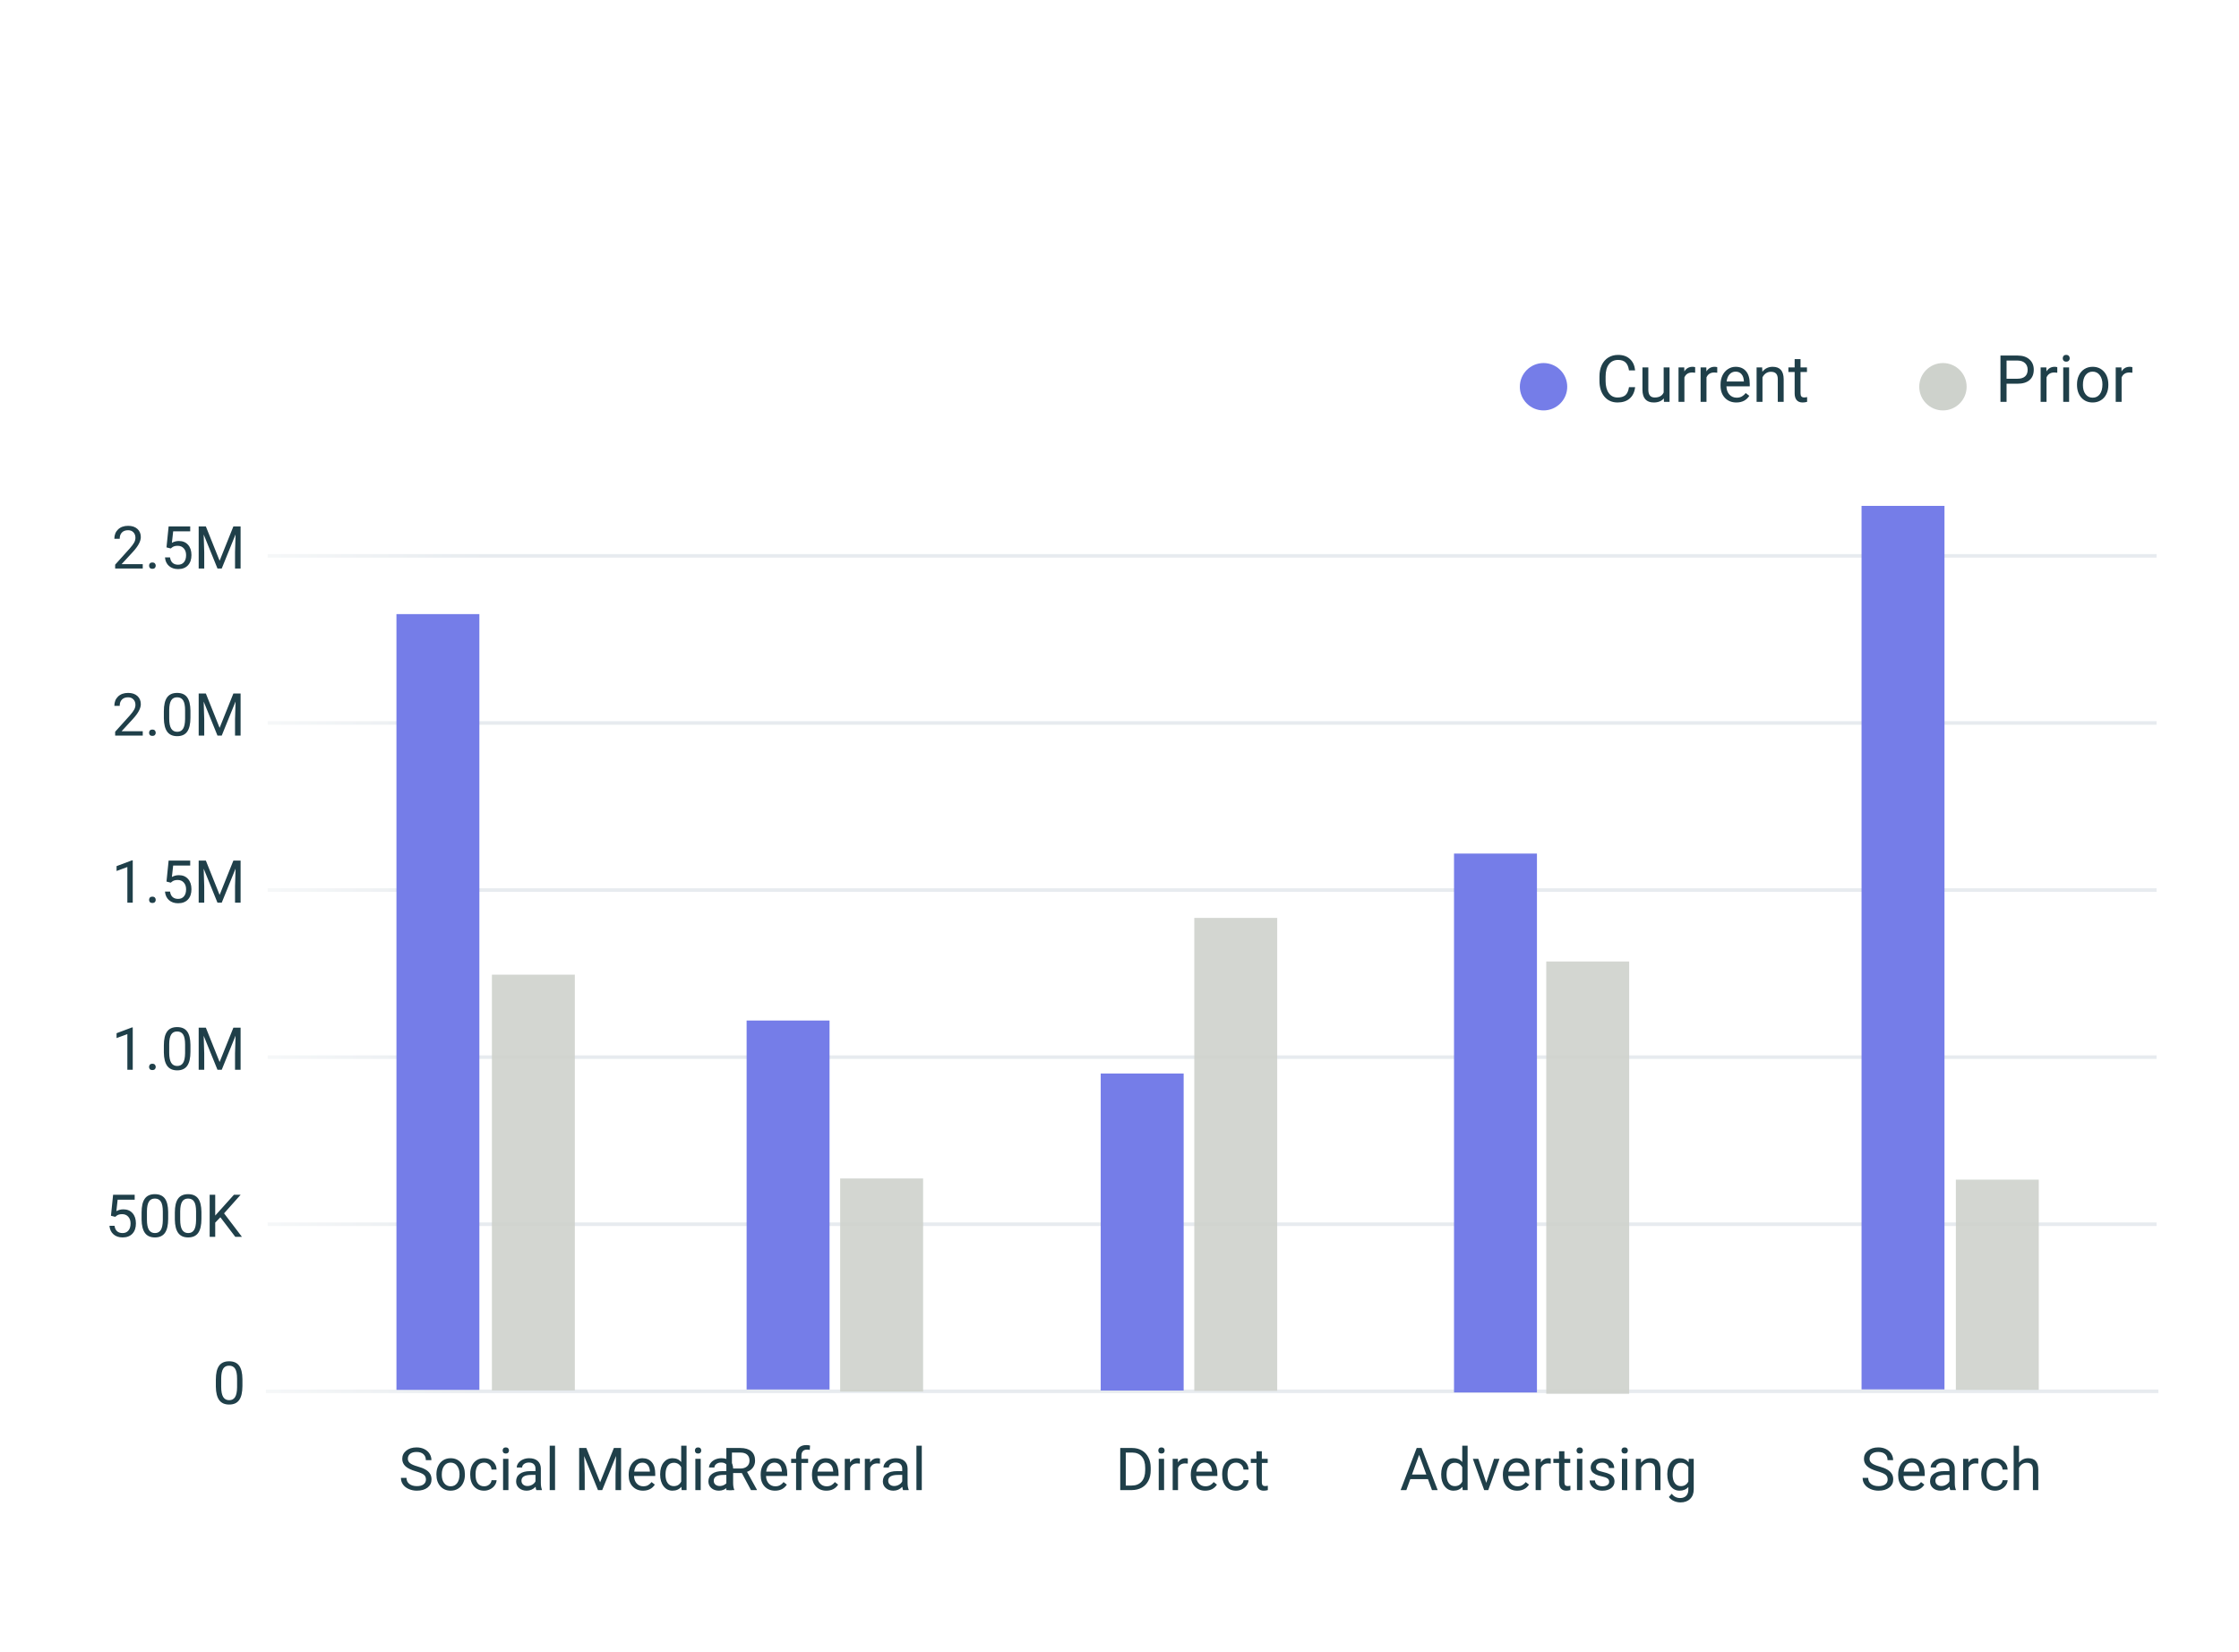 <svg width="378" height="279" viewBox="0 0 378 279" version="1.1" xmlns="http://www.w3.org/2000/svg" xmlns:xlink="http://www.w3.org/1999/xlink">
<g id="Canvas" fill="none">
<g id="Group 2">
<g id="Vector">
<path d="M 378 0L 0 0L 0 279L 378 279L 378 0Z" fill="white"/>
</g>
<g id="Group">
<mask id="mask0" mask-type="alpha" maskUnits="userSpaceOnUse" x="2" y="9" width="373" height="259">
<g id="dashboard formatted with a professional color combination 2 e">
<g id="Vector_2">
<path d="M 369 0L 4 0C 1.791 0 0 1.791 0 4L 0 255C 0 257.209 1.791 259 4 259L 369 259C 371.209 259 373 257.209 373 255L 373 4C 373 1.791 371.209 0 369 0Z" transform="translate(2 9)" fill="white"/>
</g>
</g>
</mask>
<g mask="url(#mask0)">
<g id="Vector_3">
<path d="M 369 0L 4 0C 1.791 0 0 1.791 0 4L 0 255C 0 257.209 1.791 259 4 259L 369 259C 371.209 259 373 257.209 373 255L 373 4C 373 1.791 371.209 0 369 0Z" transform="translate(2 9)" fill="white"/>
</g>
<g id="Group_2">
<g id="Group_3">
<g id="Group_4">
<g id="Vector_4">
<path d="M 8.65749e-10 141.075L 318.893 141.075M 8.65749e-10 5.56798e-09L 318.893 5.56798e-09L 8.65749e-10 5.56798e-09ZM 8.65749e-10 28.215L 318.893 28.215L 8.65749e-10 28.215ZM 8.65749e-10 56.43L 318.893 56.43L 8.65749e-10 56.43ZM 8.65749e-10 84.645L 318.893 84.645L 8.65749e-10 84.645ZM 8.65749e-10 112.86L 318.893 112.86L 8.65749e-10 112.86Z" stroke-width="0.6" stroke-linecap="square" transform="translate(45.191 93.867)" stroke="url(#paint0_radial)"/>
</g>
</g>
<g id="Group_5">
<g id="0">
<path d="M 5.049 5.968C 5.049 7.026 4.868 7.812 4.507 8.326C 4.146 8.84 3.581 9.098 2.812 9.098C 2.054 9.098 1.493 8.847 1.128 8.346C 0.763 7.841 0.575 7.089 0.562 6.09L 0.562 4.884C 0.562 3.839 0.742 3.062 1.104 2.555C 1.465 2.047 2.031 1.793 2.803 1.793C 3.568 1.793 4.131 2.039 4.492 2.53C 4.854 3.019 5.039 3.774 5.049 4.796L 5.049 5.968ZM 4.146 4.732C 4.146 3.967 4.038 3.411 3.823 3.062C 3.608 2.711 3.268 2.535 2.803 2.535C 2.34 2.535 2.004 2.709 1.792 3.058C 1.58 3.406 1.471 3.941 1.465 4.664L 1.465 6.109C 1.465 6.878 1.576 7.446 1.797 7.813C 2.021 8.178 2.36 8.36 2.812 8.36C 3.258 8.36 3.589 8.188 3.804 7.843C 4.022 7.498 4.136 6.954 4.146 6.212L 4.146 4.732Z" transform="translate(35.879 228.08)" fill="#1F3F49"/>
</g>
<g id="500K">
<path d="M 1.006 5.436L 1.367 1.891L 5.01 1.891L 5.01 2.726L 2.134 2.726L 1.919 4.664C 2.267 4.459 2.663 4.356 3.105 4.356C 3.753 4.356 4.268 4.571 4.648 5.001C 5.029 5.427 5.22 6.005 5.22 6.734C 5.22 7.467 5.021 8.045 4.624 8.468C 4.23 8.888 3.678 9.098 2.969 9.098C 2.34 9.098 1.828 8.924 1.431 8.575C 1.034 8.227 0.807 7.745 0.752 7.13L 1.606 7.13C 1.662 7.537 1.807 7.844 2.041 8.053C 2.275 8.258 2.585 8.36 2.969 8.36C 3.389 8.36 3.717 8.217 3.955 7.931C 4.196 7.644 4.316 7.249 4.316 6.744C 4.316 6.269 4.186 5.888 3.926 5.602C 3.669 5.312 3.325 5.167 2.896 5.167C 2.502 5.167 2.192 5.253 1.968 5.426L 1.729 5.621L 1.006 5.436ZM 10.664 5.968C 10.664 7.026 10.483 7.812 10.122 8.326C 9.761 8.84 9.196 9.098 8.428 9.098C 7.669 9.098 7.108 8.847 6.743 8.346C 6.379 7.841 6.19 7.089 6.177 6.09L 6.177 4.884C 6.177 3.839 6.357 3.062 6.719 2.555C 7.08 2.047 7.646 1.793 8.418 1.793C 9.183 1.793 9.746 2.039 10.107 2.53C 10.469 3.019 10.654 3.774 10.664 4.796L 10.664 5.968ZM 9.761 4.732C 9.761 3.967 9.653 3.411 9.438 3.062C 9.224 2.711 8.883 2.535 8.418 2.535C 7.956 2.535 7.619 2.709 7.407 3.058C 7.196 3.406 7.087 3.941 7.08 4.664L 7.08 6.109C 7.08 6.878 7.191 7.446 7.412 7.813C 7.637 8.178 7.975 8.36 8.428 8.36C 8.874 8.36 9.204 8.188 9.419 7.843C 9.637 7.498 9.751 6.954 9.761 6.212L 9.761 4.732ZM 16.279 5.968C 16.279 7.026 16.099 7.812 15.737 8.326C 15.376 8.84 14.811 9.098 14.043 9.098C 13.284 9.098 12.723 8.847 12.358 8.346C 11.994 7.841 11.805 7.089 11.792 6.09L 11.792 4.884C 11.792 3.839 11.973 3.062 12.334 2.555C 12.695 2.047 13.262 1.793 14.033 1.793C 14.798 1.793 15.361 2.039 15.723 2.53C 16.084 3.019 16.27 3.774 16.279 4.796L 16.279 5.968ZM 15.376 4.732C 15.376 3.967 15.269 3.411 15.054 3.062C 14.839 2.711 14.499 2.535 14.033 2.535C 13.571 2.535 13.234 2.709 13.023 3.058C 12.811 3.406 12.702 3.941 12.695 4.664L 12.695 6.109C 12.695 6.878 12.806 7.446 13.027 7.813C 13.252 8.178 13.591 8.36 14.043 8.36C 14.489 8.36 14.819 8.188 15.034 7.843C 15.252 7.498 15.366 6.954 15.376 6.212L 15.376 4.732ZM 19.477 5.694L 18.608 6.598L 18.608 9L 17.671 9L 17.671 1.891L 18.608 1.891L 18.608 5.406L 21.768 1.891L 22.9 1.891L 20.102 5.03L 23.12 9L 21.997 9L 19.477 5.694Z" transform="translate(17.727 199.86)" fill="#1F3F49"/>
</g>
<g id="1.0M">
<path d="M 3.56 9L 2.651 9L 2.651 2.979L 0.83 3.648L 0.83 2.828L 3.418 1.856L 3.56 1.856L 3.56 9ZM 6.318 8.526C 6.318 8.37 6.364 8.24 6.455 8.136C 6.549 8.032 6.689 7.979 6.875 7.979C 7.061 7.979 7.201 8.032 7.295 8.136C 7.393 8.24 7.441 8.37 7.441 8.526C 7.441 8.676 7.393 8.801 7.295 8.902C 7.201 9.003 7.061 9.054 6.875 9.054C 6.689 9.054 6.549 9.003 6.455 8.902C 6.364 8.801 6.318 8.676 6.318 8.526ZM 13.301 5.968C 13.301 7.026 13.12 7.812 12.759 8.326C 12.398 8.84 11.833 9.098 11.065 9.098C 10.306 9.098 9.744 8.847 9.38 8.346C 9.015 7.841 8.826 7.089 8.813 6.09L 8.813 4.884C 8.813 3.839 8.994 3.062 9.355 2.555C 9.717 2.047 10.283 1.793 11.055 1.793C 11.82 1.793 12.383 2.039 12.744 2.53C 13.105 3.019 13.291 3.774 13.301 4.796L 13.301 5.968ZM 12.398 4.732C 12.398 3.967 12.29 3.411 12.075 3.062C 11.86 2.711 11.52 2.535 11.055 2.535C 10.592 2.535 10.255 2.709 10.044 3.058C 9.832 3.406 9.723 3.941 9.717 4.664L 9.717 6.109C 9.717 6.878 9.827 7.446 10.049 7.813C 10.273 8.178 10.612 8.36 11.065 8.36C 11.51 8.36 11.841 8.188 12.056 7.843C 12.274 7.498 12.388 6.954 12.398 6.212L 12.398 4.732ZM 15.903 1.891L 18.227 7.691L 20.552 1.891L 21.768 1.891L 21.768 9L 20.83 9L 20.83 6.231L 20.918 3.243L 18.584 9L 17.866 9L 15.537 3.258L 15.63 6.231L 15.63 9L 14.692 9L 14.692 1.891L 15.903 1.891Z" transform="translate(18.85 171.645)" fill="#1F3F49"/>
</g>
<g id="1.5M">
<path d="M 3.56 9L 2.651 9L 2.651 2.979L 0.83 3.648L 0.83 2.828L 3.418 1.856L 3.56 1.856L 3.56 9ZM 6.318 8.526C 6.318 8.37 6.364 8.24 6.455 8.136C 6.549 8.032 6.689 7.979 6.875 7.979C 7.061 7.979 7.201 8.032 7.295 8.136C 7.393 8.24 7.441 8.37 7.441 8.526C 7.441 8.676 7.393 8.801 7.295 8.902C 7.201 9.003 7.061 9.054 6.875 9.054C 6.689 9.054 6.549 9.003 6.455 8.902C 6.364 8.801 6.318 8.676 6.318 8.526ZM 9.258 5.436L 9.619 1.891L 13.262 1.891L 13.262 2.726L 10.386 2.726L 10.171 4.664C 10.519 4.459 10.915 4.356 11.357 4.356C 12.005 4.356 12.52 4.571 12.9 5.001C 13.281 5.427 13.472 6.005 13.472 6.734C 13.472 7.467 13.273 8.045 12.876 8.468C 12.482 8.888 11.93 9.098 11.221 9.098C 10.592 9.098 10.08 8.924 9.683 8.575C 9.285 8.227 9.059 7.745 9.004 7.13L 9.858 7.13C 9.914 7.537 10.059 7.844 10.293 8.053C 10.527 8.258 10.837 8.36 11.221 8.36C 11.641 8.36 11.969 8.217 12.207 7.931C 12.448 7.644 12.568 7.249 12.568 6.744C 12.568 6.269 12.438 5.888 12.178 5.602C 11.921 5.312 11.577 5.167 11.148 5.167C 10.754 5.167 10.444 5.253 10.22 5.426L 9.98 5.621L 9.258 5.436ZM 15.903 1.891L 18.227 7.691L 20.552 1.891L 21.768 1.891L 21.768 9L 20.83 9L 20.83 6.231L 20.918 3.243L 18.584 9L 17.866 9L 15.537 3.258L 15.63 6.231L 15.63 9L 14.692 9L 14.692 1.891L 15.903 1.891Z" transform="translate(18.85 143.43)" fill="#1F3F49"/>
</g>
<g id="2.0M">
<path d="M 5.249 9L 0.591 9L 0.591 8.351L 3.052 5.616C 3.416 5.203 3.667 4.868 3.804 4.61C 3.944 4.35 4.014 4.081 4.014 3.805C 4.014 3.434 3.901 3.129 3.677 2.892C 3.452 2.654 3.153 2.535 2.778 2.535C 2.329 2.535 1.979 2.664 1.729 2.921C 1.481 3.175 1.357 3.53 1.357 3.985L 0.454 3.985C 0.454 3.331 0.664 2.802 1.084 2.398C 1.507 1.995 2.072 1.793 2.778 1.793C 3.439 1.793 3.962 1.967 4.346 2.315C 4.73 2.66 4.922 3.121 4.922 3.697C 4.922 4.397 4.476 5.23 3.584 6.197L 1.68 8.263L 5.249 8.263L 5.249 9ZM 6.318 8.526C 6.318 8.37 6.364 8.24 6.455 8.136C 6.549 8.032 6.689 7.979 6.875 7.979C 7.061 7.979 7.201 8.032 7.295 8.136C 7.393 8.24 7.441 8.37 7.441 8.526C 7.441 8.676 7.393 8.801 7.295 8.902C 7.201 9.003 7.061 9.054 6.875 9.054C 6.689 9.054 6.549 9.003 6.455 8.902C 6.364 8.801 6.318 8.676 6.318 8.526ZM 13.301 5.968C 13.301 7.026 13.12 7.812 12.759 8.326C 12.398 8.84 11.833 9.098 11.065 9.098C 10.306 9.098 9.744 8.847 9.38 8.346C 9.015 7.841 8.826 7.089 8.813 6.09L 8.813 4.884C 8.813 3.839 8.994 3.062 9.355 2.555C 9.717 2.047 10.283 1.793 11.055 1.793C 11.82 1.793 12.383 2.039 12.744 2.53C 13.105 3.019 13.291 3.774 13.301 4.796L 13.301 5.968ZM 12.398 4.732C 12.398 3.967 12.29 3.411 12.075 3.062C 11.86 2.711 11.52 2.535 11.055 2.535C 10.592 2.535 10.255 2.709 10.044 3.058C 9.832 3.406 9.723 3.941 9.717 4.664L 9.717 6.109C 9.717 6.878 9.827 7.446 10.049 7.813C 10.273 8.178 10.612 8.36 11.065 8.36C 11.51 8.36 11.841 8.188 12.056 7.843C 12.274 7.498 12.388 6.954 12.398 6.212L 12.398 4.732ZM 15.903 1.891L 18.227 7.691L 20.552 1.891L 21.768 1.891L 21.768 9L 20.83 9L 20.83 6.231L 20.918 3.243L 18.584 9L 17.866 9L 15.537 3.258L 15.63 6.231L 15.63 9L 14.692 9L 14.692 1.891L 15.903 1.891Z" transform="translate(18.85 115.215)" fill="#1F3F49"/>
</g>
<g id="2.5M">
<path d="M 5.249 9L 0.591 9L 0.591 8.351L 3.052 5.616C 3.416 5.203 3.667 4.868 3.804 4.61C 3.944 4.35 4.014 4.081 4.014 3.805C 4.014 3.434 3.901 3.129 3.677 2.892C 3.452 2.654 3.153 2.535 2.778 2.535C 2.329 2.535 1.979 2.664 1.729 2.921C 1.481 3.175 1.357 3.53 1.357 3.985L 0.454 3.985C 0.454 3.331 0.664 2.802 1.084 2.398C 1.507 1.995 2.072 1.793 2.778 1.793C 3.439 1.793 3.962 1.967 4.346 2.315C 4.73 2.66 4.922 3.121 4.922 3.697C 4.922 4.397 4.476 5.23 3.584 6.197L 1.68 8.263L 5.249 8.263L 5.249 9ZM 6.318 8.526C 6.318 8.37 6.364 8.24 6.455 8.136C 6.549 8.032 6.689 7.979 6.875 7.979C 7.061 7.979 7.201 8.032 7.295 8.136C 7.393 8.24 7.441 8.37 7.441 8.526C 7.441 8.676 7.393 8.801 7.295 8.902C 7.201 9.003 7.061 9.054 6.875 9.054C 6.689 9.054 6.549 9.003 6.455 8.902C 6.364 8.801 6.318 8.676 6.318 8.526ZM 9.258 5.436L 9.619 1.891L 13.262 1.891L 13.262 2.726L 10.386 2.726L 10.171 4.664C 10.519 4.459 10.915 4.356 11.357 4.356C 12.005 4.356 12.52 4.571 12.9 5.001C 13.281 5.427 13.472 6.005 13.472 6.734C 13.472 7.467 13.273 8.045 12.876 8.468C 12.482 8.888 11.93 9.098 11.221 9.098C 10.592 9.098 10.08 8.924 9.683 8.575C 9.285 8.227 9.059 7.745 9.004 7.13L 9.858 7.13C 9.914 7.537 10.059 7.844 10.293 8.053C 10.527 8.258 10.837 8.36 11.221 8.36C 11.641 8.36 11.969 8.217 12.207 7.931C 12.448 7.644 12.568 7.249 12.568 6.744C 12.568 6.269 12.438 5.888 12.178 5.602C 11.921 5.312 11.577 5.167 11.148 5.167C 10.754 5.167 10.444 5.253 10.22 5.426L 9.98 5.621L 9.258 5.436ZM 15.903 1.891L 18.227 7.691L 20.552 1.891L 21.768 1.891L 21.768 9L 20.83 9L 20.83 6.231L 20.918 3.243L 18.584 9L 17.866 9L 15.537 3.258L 15.63 6.231L 15.63 9L 14.692 9L 14.692 1.891L 15.903 1.891Z" transform="translate(18.85 87)" fill="#1F3F49"/>
</g>
</g>
<g id="Group_6">
<g id="Group_7">
<g id="Social Media">
<path d="M 2.92 5.831C 2.116 5.6 1.53 5.317 1.162 4.981C 0.798 4.643 0.615 4.226 0.615 3.731C 0.615 3.172 0.838 2.709 1.284 2.345C 1.733 1.977 2.316 1.793 3.032 1.793C 3.521 1.793 3.955 1.887 4.336 2.076C 4.72 2.265 5.016 2.525 5.225 2.857C 5.436 3.189 5.542 3.552 5.542 3.946L 4.6 3.946C 4.6 3.517 4.463 3.18 4.189 2.936C 3.916 2.688 3.53 2.564 3.032 2.564C 2.57 2.564 2.209 2.667 1.948 2.872C 1.691 3.074 1.562 3.355 1.562 3.717C 1.562 4.007 1.685 4.252 1.929 4.454C 2.176 4.653 2.594 4.835 3.184 5.001C 3.776 5.167 4.238 5.351 4.57 5.553C 4.906 5.751 5.153 5.984 5.312 6.251C 5.475 6.518 5.557 6.832 5.557 7.193C 5.557 7.77 5.332 8.232 4.883 8.58C 4.434 8.925 3.833 9.098 3.081 9.098C 2.593 9.098 2.137 9.005 1.714 8.819C 1.291 8.631 0.964 8.373 0.732 8.048C 0.505 7.722 0.391 7.353 0.391 6.939L 1.333 6.939C 1.333 7.369 1.491 7.709 1.807 7.96C 2.126 8.207 2.55 8.331 3.081 8.331C 3.576 8.331 3.955 8.23 4.219 8.028C 4.482 7.827 4.614 7.551 4.614 7.203C 4.614 6.855 4.492 6.586 4.248 6.397C 4.004 6.205 3.561 6.017 2.92 5.831ZM 6.382 6.31C 6.382 5.792 6.483 5.327 6.685 4.913C 6.89 4.5 7.173 4.181 7.534 3.956C 7.899 3.731 8.314 3.619 8.779 3.619C 9.499 3.619 10.08 3.868 10.523 4.366C 10.968 4.864 11.191 5.527 11.191 6.354L 11.191 6.417C 11.191 6.931 11.092 7.394 10.894 7.804C 10.698 8.211 10.417 8.528 10.049 8.756C 9.684 8.984 9.264 9.098 8.789 9.098C 8.073 9.098 7.492 8.849 7.046 8.351C 6.603 7.853 6.382 7.193 6.382 6.373L 6.382 6.31ZM 7.29 6.417C 7.29 7.003 7.425 7.473 7.695 7.828C 7.969 8.183 8.333 8.36 8.789 8.36C 9.248 8.36 9.613 8.181 9.883 7.823C 10.153 7.462 10.288 6.957 10.288 6.31C 10.288 5.73 10.15 5.261 9.873 4.903C 9.6 4.542 9.235 4.361 8.779 4.361C 8.333 4.361 7.974 4.539 7.7 4.894C 7.427 5.248 7.29 5.756 7.29 6.417ZM 14.443 8.36C 14.766 8.36 15.047 8.263 15.288 8.067C 15.529 7.872 15.662 7.628 15.688 7.335L 16.543 7.335C 16.527 7.638 16.422 7.926 16.23 8.199C 16.038 8.473 15.781 8.691 15.459 8.854C 15.14 9.016 14.801 9.098 14.443 9.098C 13.724 9.098 13.151 8.858 12.725 8.38C 12.301 7.898 12.09 7.241 12.09 6.407L 12.09 6.256C 12.09 5.742 12.184 5.284 12.373 4.884C 12.562 4.483 12.832 4.173 13.184 3.951C 13.538 3.73 13.957 3.619 14.438 3.619C 15.031 3.619 15.523 3.797 15.913 4.151C 16.307 4.506 16.517 4.967 16.543 5.533L 15.688 5.533C 15.662 5.191 15.532 4.911 15.298 4.693C 15.067 4.472 14.78 4.361 14.438 4.361C 13.979 4.361 13.623 4.527 13.369 4.859C 13.118 5.188 12.993 5.665 12.993 6.29L 12.993 6.461C 12.993 7.07 13.118 7.538 13.369 7.867C 13.62 8.196 13.978 8.36 14.443 8.36ZM 18.54 9L 17.637 9L 17.637 3.717L 18.54 3.717L 18.54 9ZM 17.564 2.315C 17.564 2.169 17.607 2.045 17.695 1.944C 17.787 1.843 17.92 1.793 18.096 1.793C 18.271 1.793 18.405 1.843 18.496 1.944C 18.587 2.045 18.633 2.169 18.633 2.315C 18.633 2.462 18.587 2.584 18.496 2.682C 18.405 2.779 18.271 2.828 18.096 2.828C 17.92 2.828 17.787 2.779 17.695 2.682C 17.607 2.584 17.564 2.462 17.564 2.315ZM 23.252 9C 23.2 8.896 23.158 8.71 23.125 8.443C 22.705 8.88 22.204 9.098 21.621 9.098C 21.1 9.098 20.672 8.951 20.337 8.658C 20.005 8.362 19.839 7.988 19.839 7.535C 19.839 6.985 20.047 6.559 20.464 6.256C 20.884 5.95 21.473 5.797 22.231 5.797L 23.11 5.797L 23.11 5.382C 23.11 5.066 23.016 4.815 22.827 4.63C 22.638 4.441 22.36 4.347 21.992 4.347C 21.67 4.347 21.4 4.428 21.182 4.591C 20.963 4.754 20.855 4.951 20.855 5.182L 19.946 5.182C 19.946 4.918 20.039 4.664 20.225 4.42C 20.413 4.173 20.667 3.977 20.986 3.834C 21.309 3.691 21.662 3.619 22.046 3.619C 22.655 3.619 23.131 3.772 23.477 4.078C 23.822 4.381 24.001 4.799 24.014 5.333L 24.014 7.765C 24.014 8.25 24.076 8.635 24.199 8.922L 24.199 9L 23.252 9ZM 21.753 8.312C 22.036 8.312 22.305 8.238 22.559 8.092C 22.812 7.945 22.996 7.755 23.11 7.521L 23.11 6.437L 22.402 6.437C 21.296 6.437 20.742 6.76 20.742 7.408C 20.742 7.691 20.837 7.913 21.025 8.072C 21.214 8.232 21.457 8.312 21.753 8.312ZM 26.411 9L 25.508 9L 25.508 1.5L 26.411 1.5L 26.411 9ZM 31.694 1.891L 34.019 7.691L 36.343 1.891L 37.559 1.891L 37.559 9L 36.621 9L 36.621 6.231L 36.709 3.243L 34.375 9L 33.657 9L 31.328 3.258L 31.421 6.231L 31.421 9L 30.483 9L 30.483 1.891L 31.694 1.891ZM 41.265 9.098C 40.548 9.098 39.966 8.863 39.517 8.395C 39.067 7.923 38.843 7.293 38.843 6.505L 38.843 6.339C 38.843 5.815 38.942 5.348 39.141 4.938C 39.342 4.524 39.622 4.202 39.98 3.971C 40.342 3.736 40.732 3.619 41.152 3.619C 41.839 3.619 42.373 3.845 42.754 4.298C 43.135 4.75 43.325 5.398 43.325 6.241L 43.325 6.617L 39.746 6.617C 39.759 7.138 39.91 7.56 40.2 7.882C 40.493 8.201 40.864 8.36 41.313 8.36C 41.633 8.36 41.903 8.295 42.124 8.165C 42.345 8.035 42.539 7.862 42.705 7.647L 43.257 8.077C 42.814 8.757 42.15 9.098 41.265 9.098ZM 41.152 4.361C 40.788 4.361 40.482 4.495 40.234 4.762C 39.987 5.025 39.834 5.396 39.775 5.875L 42.422 5.875L 42.422 5.807C 42.396 5.348 42.272 4.993 42.051 4.742C 41.829 4.488 41.53 4.361 41.152 4.361ZM 44.155 6.314C 44.155 5.504 44.347 4.853 44.731 4.361C 45.116 3.867 45.618 3.619 46.24 3.619C 46.859 3.619 47.349 3.831 47.71 4.254L 47.71 1.5L 48.613 1.5L 48.613 9L 47.783 9L 47.739 8.434C 47.378 8.876 46.875 9.098 46.23 9.098C 45.618 9.098 45.119 8.847 44.731 8.346C 44.347 7.844 44.155 7.19 44.155 6.383L 44.155 6.314ZM 45.059 6.417C 45.059 7.016 45.182 7.485 45.43 7.823C 45.677 8.162 46.019 8.331 46.455 8.331C 47.028 8.331 47.446 8.074 47.71 7.56L 47.71 5.133C 47.44 4.635 47.025 4.386 46.465 4.386C 46.022 4.386 45.677 4.557 45.43 4.898C 45.182 5.24 45.059 5.746 45.059 6.417ZM 51.001 9L 50.098 9L 50.098 3.717L 51.001 3.717L 51.001 9ZM 50.024 2.315C 50.024 2.169 50.068 2.045 50.156 1.944C 50.247 1.843 50.381 1.793 50.557 1.793C 50.732 1.793 50.866 1.843 50.957 1.944C 51.048 2.045 51.094 2.169 51.094 2.315C 51.094 2.462 51.048 2.584 50.957 2.682C 50.866 2.779 50.732 2.828 50.557 2.828C 50.381 2.828 50.247 2.779 50.156 2.682C 50.068 2.584 50.024 2.462 50.024 2.315ZM 55.713 9C 55.661 8.896 55.618 8.71 55.586 8.443C 55.166 8.88 54.665 9.098 54.082 9.098C 53.561 9.098 53.133 8.951 52.798 8.658C 52.466 8.362 52.3 7.988 52.3 7.535C 52.3 6.985 52.508 6.559 52.925 6.256C 53.345 5.95 53.934 5.797 54.692 5.797L 55.571 5.797L 55.571 5.382C 55.571 5.066 55.477 4.815 55.288 4.63C 55.099 4.441 54.821 4.347 54.453 4.347C 54.131 4.347 53.861 4.428 53.643 4.591C 53.425 4.754 53.315 4.951 53.315 5.182L 52.407 5.182C 52.407 4.918 52.5 4.664 52.685 4.42C 52.874 4.173 53.128 3.977 53.447 3.834C 53.77 3.691 54.123 3.619 54.507 3.619C 55.116 3.619 55.592 3.772 55.938 4.078C 56.283 4.381 56.462 4.799 56.475 5.333L 56.475 7.765C 56.475 8.25 56.536 8.635 56.66 8.922L 56.66 9L 55.713 9ZM 54.214 8.312C 54.497 8.312 54.766 8.238 55.02 8.092C 55.273 7.945 55.457 7.755 55.571 7.521L 55.571 6.437L 54.863 6.437C 53.757 6.437 53.203 6.76 53.203 7.408C 53.203 7.691 53.297 7.913 53.486 8.072C 53.675 8.232 53.918 8.312 54.214 8.312Z" transform="translate(67.295 242.623)" fill="#1F3F49"/>
</g>
<g id="Referral">
<path d="M 3.433 6.124L 1.763 6.124L 1.763 9L 0.82 9L 0.82 1.891L 3.174 1.891C 3.975 1.891 4.59 2.073 5.02 2.438C 5.452 2.802 5.669 3.333 5.669 4.029C 5.669 4.472 5.548 4.858 5.308 5.187C 5.07 5.515 4.738 5.761 4.312 5.924L 5.981 8.941L 5.981 9L 4.976 9L 3.433 6.124ZM 1.763 5.357L 3.203 5.357C 3.669 5.357 4.038 5.237 4.312 4.996C 4.588 4.755 4.727 4.433 4.727 4.029C 4.727 3.59 4.595 3.253 4.331 3.019C 4.071 2.784 3.693 2.665 3.198 2.662L 1.763 2.662L 1.763 5.357ZM 9.038 9.098C 8.322 9.098 7.739 8.863 7.29 8.395C 6.841 7.923 6.616 7.293 6.616 6.505L 6.616 6.339C 6.616 5.815 6.715 5.348 6.914 4.938C 7.116 4.524 7.396 4.202 7.754 3.971C 8.115 3.736 8.506 3.619 8.926 3.619C 9.613 3.619 10.146 3.845 10.527 4.298C 10.908 4.75 11.099 5.398 11.099 6.241L 11.099 6.617L 7.52 6.617C 7.533 7.138 7.684 7.56 7.974 7.882C 8.267 8.201 8.638 8.36 9.087 8.36C 9.406 8.36 9.676 8.295 9.897 8.165C 10.119 8.035 10.312 7.862 10.479 7.647L 11.03 8.077C 10.588 8.757 9.924 9.098 9.038 9.098ZM 8.926 4.361C 8.561 4.361 8.255 4.495 8.008 4.762C 7.76 5.025 7.607 5.396 7.549 5.875L 10.195 5.875L 10.195 5.807C 10.169 5.348 10.046 4.993 9.824 4.742C 9.603 4.488 9.303 4.361 8.926 4.361ZM 12.593 9L 12.593 4.415L 11.758 4.415L 11.758 3.717L 12.593 3.717L 12.593 3.175C 12.593 2.608 12.744 2.171 13.047 1.861C 13.35 1.552 13.778 1.397 14.331 1.397C 14.539 1.397 14.746 1.425 14.951 1.48L 14.902 2.213C 14.749 2.184 14.587 2.169 14.414 2.169C 14.121 2.169 13.895 2.255 13.735 2.428C 13.576 2.597 13.496 2.841 13.496 3.16L 13.496 3.717L 14.624 3.717L 14.624 4.415L 13.496 4.415L 13.496 9L 12.593 9ZM 17.7 9.098C 16.984 9.098 16.401 8.863 15.952 8.395C 15.503 7.923 15.278 7.293 15.278 6.505L 15.278 6.339C 15.278 5.815 15.378 5.348 15.576 4.938C 15.778 4.524 16.058 4.202 16.416 3.971C 16.777 3.736 17.168 3.619 17.588 3.619C 18.275 3.619 18.809 3.845 19.189 4.298C 19.57 4.75 19.761 5.398 19.761 6.241L 19.761 6.617L 16.182 6.617C 16.195 7.138 16.346 7.56 16.636 7.882C 16.929 8.201 17.3 8.36 17.749 8.36C 18.068 8.36 18.338 8.295 18.56 8.165C 18.781 8.035 18.975 7.862 19.141 7.647L 19.692 8.077C 19.25 8.757 18.586 9.098 17.7 9.098ZM 17.588 4.361C 17.223 4.361 16.917 4.495 16.67 4.762C 16.422 5.025 16.27 5.396 16.211 5.875L 18.857 5.875L 18.857 5.807C 18.831 5.348 18.708 4.993 18.486 4.742C 18.265 4.488 17.965 4.361 17.588 4.361ZM 23.364 4.527C 23.227 4.505 23.079 4.493 22.92 4.493C 22.328 4.493 21.925 4.745 21.714 5.25L 21.714 9L 20.811 9L 20.811 3.717L 21.689 3.717L 21.704 4.327C 22 3.855 22.42 3.619 22.964 3.619C 23.14 3.619 23.273 3.642 23.364 3.688L 23.364 4.527ZM 26.753 4.527C 26.616 4.505 26.468 4.493 26.309 4.493C 25.716 4.493 25.314 4.745 25.102 5.25L 25.102 9L 24.199 9L 24.199 3.717L 25.078 3.717L 25.093 4.327C 25.389 3.855 25.809 3.619 26.352 3.619C 26.528 3.619 26.662 3.642 26.753 3.688L 26.753 4.527ZM 30.654 9C 30.602 8.896 30.56 8.71 30.527 8.443C 30.107 8.88 29.606 9.098 29.023 9.098C 28.503 9.098 28.075 8.951 27.739 8.658C 27.407 8.362 27.241 7.988 27.241 7.535C 27.241 6.985 27.45 6.559 27.866 6.256C 28.286 5.95 28.875 5.797 29.634 5.797L 30.513 5.797L 30.513 5.382C 30.513 5.066 30.418 4.815 30.23 4.63C 30.041 4.441 29.762 4.347 29.395 4.347C 29.072 4.347 28.802 4.428 28.584 4.591C 28.366 4.754 28.257 4.951 28.257 5.182L 27.349 5.182C 27.349 4.918 27.441 4.664 27.627 4.42C 27.816 4.173 28.07 3.977 28.389 3.834C 28.711 3.691 29.064 3.619 29.448 3.619C 30.057 3.619 30.534 3.772 30.879 4.078C 31.224 4.381 31.403 4.799 31.416 5.333L 31.416 7.765C 31.416 8.25 31.478 8.635 31.602 8.922L 31.602 9L 30.654 9ZM 29.155 8.312C 29.439 8.312 29.707 8.238 29.961 8.092C 30.215 7.945 30.399 7.755 30.513 7.521L 30.513 6.437L 29.805 6.437C 28.698 6.437 28.145 6.76 28.145 7.408C 28.145 7.691 28.239 7.913 28.428 8.072C 28.616 8.232 28.859 8.312 29.155 8.312ZM 33.813 9L 32.91 9L 32.91 1.5L 33.813 1.5L 33.813 9Z" transform="translate(121.807 242.623)" fill="#1F3F49"/>
</g>
<g id="Direct">
<path d="M 0.825 9L 0.825 1.891L 2.832 1.891C 3.451 1.891 3.997 2.027 4.473 2.301C 4.948 2.574 5.314 2.963 5.571 3.468C 5.832 3.972 5.964 4.552 5.967 5.206L 5.967 5.66C 5.967 6.331 5.837 6.918 5.576 7.423C 5.319 7.927 4.95 8.315 4.468 8.585C 3.989 8.855 3.431 8.993 2.793 9L 0.825 9ZM 1.763 2.662L 1.763 8.233L 2.749 8.233C 3.472 8.233 4.033 8.009 4.434 7.56C 4.837 7.11 5.039 6.471 5.039 5.641L 5.039 5.226C 5.039 4.418 4.849 3.792 4.468 3.346C 4.09 2.896 3.553 2.669 2.856 2.662L 1.763 2.662ZM 8.228 9L 7.324 9L 7.324 3.717L 8.228 3.717L 8.228 9ZM 7.251 2.315C 7.251 2.169 7.295 2.045 7.383 1.944C 7.474 1.843 7.607 1.793 7.783 1.793C 7.959 1.793 8.092 1.843 8.184 1.944C 8.275 2.045 8.32 2.169 8.32 2.315C 8.32 2.462 8.275 2.584 8.184 2.682C 8.092 2.779 7.959 2.828 7.783 2.828C 7.607 2.828 7.474 2.779 7.383 2.682C 7.295 2.584 7.251 2.462 7.251 2.315ZM 12.231 4.527C 12.095 4.505 11.947 4.493 11.787 4.493C 11.195 4.493 10.793 4.745 10.581 5.25L 10.581 9L 9.678 9L 9.678 3.717L 10.557 3.717L 10.571 4.327C 10.867 3.855 11.287 3.619 11.831 3.619C 12.007 3.619 12.14 3.642 12.231 3.688L 12.231 4.527ZM 15.161 9.098C 14.445 9.098 13.862 8.863 13.413 8.395C 12.964 7.923 12.739 7.293 12.739 6.505L 12.739 6.339C 12.739 5.815 12.838 5.348 13.037 4.938C 13.239 4.524 13.519 4.202 13.877 3.971C 14.238 3.736 14.629 3.619 15.049 3.619C 15.736 3.619 16.27 3.845 16.65 4.298C 17.031 4.75 17.222 5.398 17.222 6.241L 17.222 6.617L 13.643 6.617C 13.656 7.138 13.807 7.56 14.097 7.882C 14.39 8.201 14.761 8.36 15.21 8.36C 15.529 8.36 15.799 8.295 16.02 8.165C 16.242 8.035 16.436 7.862 16.602 7.647L 17.153 8.077C 16.711 8.757 16.047 9.098 15.161 9.098ZM 15.049 4.361C 14.684 4.361 14.378 4.495 14.131 4.762C 13.883 5.025 13.73 5.396 13.672 5.875L 16.318 5.875L 16.318 5.807C 16.292 5.348 16.169 4.993 15.947 4.742C 15.726 4.488 15.426 4.361 15.049 4.361ZM 20.391 8.36C 20.713 8.36 20.994 8.263 21.235 8.067C 21.476 7.872 21.61 7.628 21.636 7.335L 22.49 7.335C 22.474 7.638 22.37 7.926 22.178 8.199C 21.986 8.473 21.729 8.691 21.406 8.854C 21.087 9.016 20.749 9.098 20.391 9.098C 19.671 9.098 19.098 8.858 18.672 8.38C 18.249 7.898 18.037 7.241 18.037 6.407L 18.037 6.256C 18.037 5.742 18.131 5.284 18.32 4.884C 18.509 4.483 18.779 4.173 19.131 3.951C 19.486 3.73 19.904 3.619 20.386 3.619C 20.978 3.619 21.47 3.797 21.86 4.151C 22.254 4.506 22.464 4.967 22.49 5.533L 21.636 5.533C 21.61 5.191 21.48 4.911 21.245 4.693C 21.014 4.472 20.727 4.361 20.386 4.361C 19.927 4.361 19.57 4.527 19.316 4.859C 19.066 5.188 18.94 5.665 18.94 6.29L 18.94 6.461C 18.94 7.07 19.066 7.538 19.316 7.867C 19.567 8.196 19.925 8.36 20.391 8.36ZM 24.731 2.438L 24.731 3.717L 25.718 3.717L 25.718 4.415L 24.731 4.415L 24.731 7.691C 24.731 7.903 24.775 8.062 24.863 8.17C 24.951 8.274 25.101 8.326 25.312 8.326C 25.417 8.326 25.56 8.307 25.742 8.268L 25.742 9C 25.505 9.065 25.273 9.098 25.049 9.098C 24.645 9.098 24.341 8.976 24.136 8.731C 23.931 8.487 23.828 8.141 23.828 7.691L 23.828 4.415L 22.866 4.415L 22.866 3.717L 23.828 3.717L 23.828 2.438L 24.731 2.438Z" transform="translate(188.299 242.623)" fill="#1F3F49"/>
</g>
<g id="Advertising">
<path d="M 4.751 7.145L 1.772 7.145L 1.104 9L 0.137 9L 2.852 1.891L 3.672 1.891L 6.392 9L 5.43 9L 4.751 7.145ZM 2.056 6.373L 4.473 6.373L 3.262 3.048L 2.056 6.373ZM 6.987 6.314C 6.987 5.504 7.179 4.853 7.563 4.361C 7.948 3.867 8.451 3.619 9.072 3.619C 9.691 3.619 10.181 3.831 10.542 4.254L 10.542 1.5L 11.445 1.5L 11.445 9L 10.615 9L 10.571 8.434C 10.21 8.876 9.707 9.098 9.062 9.098C 8.451 9.098 7.951 8.847 7.563 8.346C 7.179 7.844 6.987 7.19 6.987 6.383L 6.987 6.314ZM 7.891 6.417C 7.891 7.016 8.014 7.485 8.262 7.823C 8.509 8.162 8.851 8.331 9.287 8.331C 9.86 8.331 10.278 8.074 10.542 7.56L 10.542 5.133C 10.272 4.635 9.857 4.386 9.297 4.386C 8.854 4.386 8.509 4.557 8.262 4.898C 8.014 5.24 7.891 5.746 7.891 6.417ZM 14.595 7.774L 15.903 3.717L 16.826 3.717L 14.932 9L 14.243 9L 12.329 3.717L 13.252 3.717L 14.595 7.774ZM 19.819 9.098C 19.103 9.098 18.52 8.863 18.071 8.395C 17.622 7.923 17.398 7.293 17.398 6.505L 17.398 6.339C 17.398 5.815 17.497 5.348 17.695 4.938C 17.897 4.524 18.177 4.202 18.535 3.971C 18.896 3.736 19.287 3.619 19.707 3.619C 20.394 3.619 20.928 3.845 21.309 4.298C 21.689 4.75 21.88 5.398 21.88 6.241L 21.88 6.617L 18.301 6.617C 18.314 7.138 18.465 7.56 18.755 7.882C 19.048 8.201 19.419 8.36 19.868 8.36C 20.187 8.36 20.457 8.295 20.679 8.165C 20.9 8.035 21.094 7.862 21.26 7.647L 21.811 8.077C 21.369 8.757 20.705 9.098 19.819 9.098ZM 19.707 4.361C 19.342 4.361 19.037 4.495 18.789 4.762C 18.542 5.025 18.389 5.396 18.33 5.875L 20.977 5.875L 20.977 5.807C 20.951 5.348 20.827 4.993 20.605 4.742C 20.384 4.488 20.085 4.361 19.707 4.361ZM 25.483 4.527C 25.347 4.505 25.199 4.493 25.039 4.493C 24.447 4.493 24.045 4.745 23.833 5.25L 23.833 9L 22.93 9L 22.93 3.717L 23.809 3.717L 23.823 4.327C 24.119 3.855 24.539 3.619 25.083 3.619C 25.259 3.619 25.392 3.642 25.483 3.688L 25.483 4.527ZM 27.788 2.438L 27.788 3.717L 28.774 3.717L 28.774 4.415L 27.788 4.415L 27.788 7.691C 27.788 7.903 27.832 8.062 27.92 8.17C 28.008 8.274 28.158 8.326 28.369 8.326C 28.473 8.326 28.616 8.307 28.799 8.268L 28.799 9C 28.561 9.065 28.33 9.098 28.105 9.098C 27.702 9.098 27.398 8.976 27.192 8.731C 26.987 8.487 26.885 8.141 26.885 7.691L 26.885 4.415L 25.923 4.415L 25.923 3.717L 26.885 3.717L 26.885 2.438L 27.788 2.438ZM 30.815 9L 29.912 9L 29.912 3.717L 30.815 3.717L 30.815 9ZM 29.839 2.315C 29.839 2.169 29.883 2.045 29.971 1.944C 30.062 1.843 30.195 1.793 30.371 1.793C 30.547 1.793 30.68 1.843 30.771 1.944C 30.863 2.045 30.908 2.169 30.908 2.315C 30.908 2.462 30.863 2.584 30.771 2.682C 30.68 2.779 30.547 2.828 30.371 2.828C 30.195 2.828 30.062 2.779 29.971 2.682C 29.883 2.584 29.839 2.462 29.839 2.315ZM 35.342 7.599C 35.342 7.354 35.249 7.166 35.063 7.032C 34.881 6.896 34.56 6.778 34.102 6.681C 33.646 6.583 33.283 6.466 33.013 6.329C 32.746 6.192 32.547 6.03 32.417 5.841C 32.29 5.652 32.227 5.427 32.227 5.167C 32.227 4.734 32.409 4.368 32.773 4.068C 33.141 3.769 33.61 3.619 34.18 3.619C 34.779 3.619 35.264 3.774 35.635 4.083C 36.009 4.392 36.196 4.788 36.196 5.27L 35.288 5.27C 35.288 5.022 35.182 4.809 34.971 4.63C 34.762 4.451 34.499 4.361 34.18 4.361C 33.851 4.361 33.594 4.433 33.408 4.576C 33.223 4.719 33.13 4.907 33.13 5.138C 33.13 5.356 33.216 5.52 33.389 5.631C 33.561 5.742 33.872 5.847 34.321 5.948C 34.774 6.049 35.14 6.17 35.42 6.31C 35.7 6.45 35.907 6.619 36.04 6.817C 36.177 7.013 36.245 7.252 36.245 7.535C 36.245 8.007 36.056 8.386 35.679 8.673C 35.301 8.956 34.811 9.098 34.209 9.098C 33.786 9.098 33.411 9.023 33.086 8.873C 32.76 8.723 32.505 8.515 32.319 8.248C 32.137 7.978 32.046 7.687 32.046 7.374L 32.949 7.374C 32.965 7.677 33.086 7.918 33.31 8.097C 33.538 8.272 33.838 8.36 34.209 8.36C 34.551 8.36 34.824 8.292 35.029 8.155C 35.238 8.015 35.342 7.83 35.342 7.599ZM 38.403 9L 37.5 9L 37.5 3.717L 38.403 3.717L 38.403 9ZM 37.427 2.315C 37.427 2.169 37.471 2.045 37.559 1.944C 37.65 1.843 37.783 1.793 37.959 1.793C 38.135 1.793 38.268 1.843 38.359 1.944C 38.45 2.045 38.496 2.169 38.496 2.315C 38.496 2.462 38.45 2.584 38.359 2.682C 38.268 2.779 38.135 2.828 37.959 2.828C 37.783 2.828 37.65 2.779 37.559 2.682C 37.471 2.584 37.427 2.462 37.427 2.315ZM 40.708 3.717L 40.737 4.381C 41.141 3.873 41.668 3.619 42.319 3.619C 43.436 3.619 43.999 4.249 44.009 5.509L 44.009 9L 43.105 9L 43.105 5.504C 43.102 5.123 43.014 4.841 42.842 4.659C 42.672 4.477 42.407 4.386 42.046 4.386C 41.753 4.386 41.496 4.464 41.274 4.62C 41.053 4.776 40.88 4.981 40.757 5.235L 40.757 9L 39.853 9L 39.853 3.717L 40.708 3.717ZM 45.156 6.314C 45.156 5.491 45.347 4.837 45.727 4.352C 46.108 3.863 46.613 3.619 47.241 3.619C 47.886 3.619 48.389 3.847 48.75 4.303L 48.794 3.717L 49.619 3.717L 49.619 8.873C 49.619 9.557 49.416 10.095 49.009 10.489C 48.605 10.883 48.062 11.08 47.378 11.08C 46.997 11.08 46.624 10.999 46.26 10.836C 45.895 10.673 45.617 10.45 45.425 10.167L 45.894 9.625C 46.281 10.104 46.755 10.343 47.315 10.343C 47.754 10.343 48.096 10.219 48.34 9.972C 48.587 9.724 48.711 9.376 48.711 8.927L 48.711 8.473C 48.35 8.889 47.856 9.098 47.231 9.098C 46.613 9.098 46.112 8.849 45.727 8.351C 45.347 7.853 45.156 7.174 45.156 6.314ZM 46.065 6.417C 46.065 7.013 46.187 7.481 46.431 7.823C 46.675 8.162 47.017 8.331 47.456 8.331C 48.026 8.331 48.444 8.072 48.711 7.555L 48.711 5.143C 48.434 4.638 48.019 4.386 47.466 4.386C 47.026 4.386 46.683 4.557 46.435 4.898C 46.188 5.24 46.065 5.746 46.065 6.417Z" transform="translate(236.324 242.623)" fill="#1F3F49"/>
</g>
<g id="Search">
<path d="M 2.92 5.831C 2.116 5.6 1.53 5.317 1.162 4.981C 0.798 4.643 0.615 4.226 0.615 3.731C 0.615 3.172 0.838 2.709 1.284 2.345C 1.733 1.977 2.316 1.793 3.032 1.793C 3.521 1.793 3.955 1.887 4.336 2.076C 4.72 2.265 5.016 2.525 5.225 2.857C 5.436 3.189 5.542 3.552 5.542 3.946L 4.6 3.946C 4.6 3.517 4.463 3.18 4.189 2.936C 3.916 2.688 3.53 2.564 3.032 2.564C 2.57 2.564 2.209 2.667 1.948 2.872C 1.691 3.074 1.562 3.355 1.562 3.717C 1.562 4.007 1.685 4.252 1.929 4.454C 2.176 4.653 2.594 4.835 3.184 5.001C 3.776 5.167 4.238 5.351 4.57 5.553C 4.906 5.751 5.153 5.984 5.312 6.251C 5.475 6.518 5.557 6.832 5.557 7.193C 5.557 7.77 5.332 8.232 4.883 8.58C 4.434 8.925 3.833 9.098 3.081 9.098C 2.593 9.098 2.137 9.005 1.714 8.819C 1.291 8.631 0.964 8.373 0.732 8.048C 0.505 7.722 0.391 7.353 0.391 6.939L 1.333 6.939C 1.333 7.369 1.491 7.709 1.807 7.96C 2.126 8.207 2.55 8.331 3.081 8.331C 3.576 8.331 3.955 8.23 4.219 8.028C 4.482 7.827 4.614 7.551 4.614 7.203C 4.614 6.855 4.492 6.586 4.248 6.397C 4.004 6.205 3.561 6.017 2.92 5.831ZM 8.813 9.098C 8.097 9.098 7.515 8.863 7.065 8.395C 6.616 7.923 6.392 7.293 6.392 6.505L 6.392 6.339C 6.392 5.815 6.491 5.348 6.689 4.938C 6.891 4.524 7.171 4.202 7.529 3.971C 7.891 3.736 8.281 3.619 8.701 3.619C 9.388 3.619 9.922 3.845 10.303 4.298C 10.684 4.75 10.874 5.398 10.874 6.241L 10.874 6.617L 7.295 6.617C 7.308 7.138 7.459 7.56 7.749 7.882C 8.042 8.201 8.413 8.36 8.862 8.36C 9.181 8.36 9.451 8.295 9.673 8.165C 9.894 8.035 10.088 7.862 10.254 7.647L 10.806 8.077C 10.363 8.757 9.699 9.098 8.813 9.098ZM 8.701 4.361C 8.337 4.361 8.031 4.495 7.783 4.762C 7.536 5.025 7.383 5.396 7.324 5.875L 9.971 5.875L 9.971 5.807C 9.945 5.348 9.821 4.993 9.6 4.742C 9.378 4.488 9.079 4.361 8.701 4.361ZM 15.185 9C 15.133 8.896 15.091 8.71 15.059 8.443C 14.639 8.88 14.137 9.098 13.555 9.098C 13.034 9.098 12.606 8.951 12.271 8.658C 11.938 8.362 11.773 7.988 11.773 7.535C 11.773 6.985 11.981 6.559 12.398 6.256C 12.817 5.95 13.407 5.797 14.165 5.797L 15.044 5.797L 15.044 5.382C 15.044 5.066 14.95 4.815 14.761 4.63C 14.572 4.441 14.294 4.347 13.926 4.347C 13.604 4.347 13.333 4.428 13.115 4.591C 12.897 4.754 12.788 4.951 12.788 5.182L 11.88 5.182C 11.88 4.918 11.973 4.664 12.158 4.42C 12.347 4.173 12.601 3.977 12.92 3.834C 13.242 3.691 13.595 3.619 13.979 3.619C 14.588 3.619 15.065 3.772 15.41 4.078C 15.755 4.381 15.934 4.799 15.947 5.333L 15.947 7.765C 15.947 8.25 16.009 8.635 16.133 8.922L 16.133 9L 15.185 9ZM 13.687 8.312C 13.97 8.312 14.238 8.238 14.492 8.092C 14.746 7.945 14.93 7.755 15.044 7.521L 15.044 6.437L 14.336 6.437C 13.229 6.437 12.676 6.76 12.676 7.408C 12.676 7.691 12.77 7.913 12.959 8.072C 13.148 8.232 13.39 8.312 13.687 8.312ZM 19.917 4.527C 19.78 4.505 19.632 4.493 19.473 4.493C 18.88 4.493 18.478 4.745 18.267 5.25L 18.267 9L 17.363 9L 17.363 3.717L 18.242 3.717L 18.257 4.327C 18.553 3.855 18.973 3.619 19.517 3.619C 19.692 3.619 19.826 3.642 19.917 3.688L 19.917 4.527ZM 22.773 8.36C 23.096 8.36 23.377 8.263 23.618 8.067C 23.859 7.872 23.992 7.628 24.019 7.335L 24.873 7.335C 24.857 7.638 24.753 7.926 24.561 8.199C 24.369 8.473 24.111 8.691 23.789 8.854C 23.47 9.016 23.131 9.098 22.773 9.098C 22.054 9.098 21.481 8.858 21.055 8.38C 20.631 7.898 20.42 7.241 20.42 6.407L 20.42 6.256C 20.42 5.742 20.514 5.284 20.703 4.884C 20.892 4.483 21.162 4.173 21.514 3.951C 21.869 3.73 22.287 3.619 22.769 3.619C 23.361 3.619 23.852 3.797 24.243 4.151C 24.637 4.506 24.847 4.967 24.873 5.533L 24.019 5.533C 23.992 5.191 23.862 4.911 23.628 4.693C 23.397 4.472 23.11 4.361 22.769 4.361C 22.31 4.361 21.953 4.527 21.699 4.859C 21.449 5.188 21.323 5.665 21.323 6.29L 21.323 6.461C 21.323 7.07 21.449 7.538 21.699 7.867C 21.95 8.196 22.308 8.36 22.773 8.36ZM 26.792 4.356C 27.192 3.865 27.713 3.619 28.355 3.619C 29.471 3.619 30.034 4.249 30.044 5.509L 30.044 9L 29.141 9L 29.141 5.504C 29.137 5.123 29.049 4.841 28.877 4.659C 28.708 4.477 28.442 4.386 28.081 4.386C 27.788 4.386 27.531 4.464 27.31 4.62C 27.088 4.776 26.916 4.981 26.792 5.235L 26.792 9L 25.889 9L 25.889 1.5L 26.792 1.5L 26.792 4.356Z" transform="translate(314.068 242.623)" fill="#1F3F49"/>
</g>
</g>
<g id="Group_8">
<g id="Vector_5">
<path fill-rule="evenodd" clip-rule="evenodd" d="M -3.96729e-07 -1.2207e-07L 131 -1.2207e-07L 131 14L -3.96729e-07 14L -3.96729e-07 -1.2207e-07Z" transform="matrix(0 1 -1 0 80.93 103.701)" fill="#757DE8"/>
</g>
<g id="Vector_6" opacity="0.9">
<path fill-rule="evenodd" clip-rule="evenodd" d="M 9.15527e-08 -2.80762e-06L 70.209 -2.80762e-06L 70.209 14L 9.15527e-08 14L 9.15527e-08 -2.80762e-06Z" transform="matrix(0 1 -1 0 97.049 164.586)" fill="#CED2CC"/>
</g>
<g id="Vector_7">
<path fill-rule="evenodd" clip-rule="evenodd" d="M -1.86157e-06 2.99072e-06L 62.311 2.99072e-06L 62.311 14L -1.86157e-06 14L -1.86157e-06 2.99072e-06Z" transform="matrix(0 1 -1 0 140.047 172.33)" fill="#757DE8"/>
</g>
<g id="Vector_8" opacity="0.9">
<path fill-rule="evenodd" clip-rule="evenodd" d="M -6.10352e-08 2.44141e-07L 35.982 2.44141e-07L 35.982 14L -6.10352e-08 14L -6.10352e-08 2.44141e-07Z" transform="matrix(0 1 -1 0 155.844 199)" fill="#CED2CC"/>
</g>
<g id="Vector_9">
<path fill-rule="evenodd" clip-rule="evenodd" d="M -4.27246e-07 1.09863e-06L 53.535 1.09863e-06L 53.535 14L -4.27246e-07 14L -4.27246e-07 1.09863e-06Z" transform="matrix(0 1 -1 0 199.83 181.278)" fill="#757DE8"/>
</g>
<g id="Vector_10" opacity="0.9">
<path fill-rule="evenodd" clip-rule="evenodd" d="M 2.80762e-06 2.13623e-06L 79.863 2.13623e-06L 79.863 14L 2.80762e-06 14L 2.80762e-06 2.13623e-06Z" transform="matrix(0 1 -1 0 215.627 155.001)" fill="#CED2CC"/>
</g>
<g id="Vector_11">
<path fill-rule="evenodd" clip-rule="evenodd" d="M 2.68555e-06 -3.11279e-06L 91 -3.11279e-06L 91 14L 2.68555e-06 14L 2.68555e-06 -3.11279e-06Z" transform="matrix(0 1 -1 0 259.475 144.137)" fill="#757DE8"/>
</g>
<g id="Vector_12" opacity="0.9">
<path fill-rule="evenodd" clip-rule="evenodd" d="M 6.71387e-06 3.54004e-06L 73 3.54004e-06L 73 14L 6.71387e-06 14L 6.71387e-06 3.54004e-06Z" transform="matrix(0 1 -1 0 275.049 162.36)" fill="#CED2CC"/>
</g>
<g id="Vector_13">
<path fill-rule="evenodd" clip-rule="evenodd" d="M 4.5166e-06 -2.62451e-06L 149.195 -2.62451e-06L 149.195 14L 4.5166e-06 14L 4.5166e-06 -2.62451e-06Z" transform="matrix(0 1 -1 0 328.277 85.426)" fill="#757DE8"/>
</g>
<g id="Vector_14" opacity="0.9">
<path fill-rule="evenodd" clip-rule="evenodd" d="M 1.70898e-06 -1.2207e-07L 35.5 -1.2207e-07L 35.5 14L 1.70898e-06 14L 1.70898e-06 -1.2207e-07Z" transform="matrix(0 1 -1 0 344.197 199.2)" fill="#CED2CC"/>
</g>
</g>
</g>
</g>
</g>
<g id="Group_9">
<g id="Group_10">
<g id="Group_11">
<g id="Prior">
<path d="M 1.939 6.938L 1.939 10L 0.908 10L 0.908 2.18L 3.792 2.18C 4.648 2.18 5.317 2.398 5.801 2.835C 6.288 3.272 6.531 3.85 6.531 4.57C 6.531 5.329 6.293 5.914 5.817 6.326C 5.344 6.734 4.666 6.938 3.781 6.938L 1.939 6.938ZM 1.939 6.095L 3.792 6.095C 4.343 6.095 4.766 5.966 5.06 5.708C 5.353 5.447 5.5 5.071 5.5 4.581C 5.5 4.115 5.353 3.743 5.06 3.463C 4.766 3.184 4.363 3.039 3.851 3.028L 1.939 3.028L 1.939 6.095ZM 10.501 5.08C 10.35 5.055 10.187 5.042 10.012 5.042C 9.36 5.042 8.918 5.32 8.685 5.875L 8.685 10L 7.691 10L 7.691 4.188L 8.658 4.188L 8.674 4.86C 9 4.341 9.462 4.081 10.06 4.081C 10.253 4.081 10.4 4.106 10.501 4.156L 10.501 5.08ZM 12.498 10L 11.505 10L 11.505 4.188L 12.498 4.188L 12.498 10ZM 11.424 2.647C 11.424 2.486 11.473 2.35 11.569 2.239C 11.67 2.128 11.816 2.072 12.01 2.072C 12.203 2.072 12.35 2.128 12.45 2.239C 12.55 2.35 12.601 2.486 12.601 2.647C 12.601 2.808 12.55 2.942 12.45 3.05C 12.35 3.157 12.203 3.211 12.01 3.211C 11.816 3.211 11.67 3.157 11.569 3.05C 11.473 2.942 11.424 2.808 11.424 2.647ZM 13.831 7.041C 13.831 6.471 13.942 5.959 14.164 5.504C 14.389 5.05 14.701 4.699 15.098 4.452C 15.499 4.205 15.956 4.081 16.468 4.081C 17.259 4.081 17.898 4.355 18.385 4.903C 18.876 5.451 19.121 6.179 19.121 7.089L 19.121 7.159C 19.121 7.724 19.012 8.233 18.794 8.684C 18.579 9.132 18.269 9.481 17.864 9.731C 17.463 9.982 17.001 10.107 16.479 10.107C 15.691 10.107 15.052 9.834 14.561 9.286C 14.074 8.738 13.831 8.013 13.831 7.11L 13.831 7.041ZM 14.83 7.159C 14.83 7.803 14.978 8.321 15.275 8.711C 15.576 9.101 15.977 9.296 16.479 9.296C 16.983 9.296 17.384 9.099 17.682 8.706C 17.979 8.308 18.127 7.753 18.127 7.041C 18.127 6.403 17.975 5.888 17.671 5.494C 17.37 5.096 16.969 4.897 16.468 4.897C 15.977 4.897 15.582 5.093 15.281 5.483C 14.98 5.873 14.83 6.432 14.83 7.159ZM 23.176 5.08C 23.026 5.055 22.863 5.042 22.688 5.042C 22.036 5.042 21.594 5.32 21.361 5.875L 21.361 10L 20.367 10L 20.367 4.188L 21.334 4.188L 21.35 4.86C 21.676 4.341 22.138 4.081 22.736 4.081C 22.929 4.081 23.076 4.106 23.176 4.156L 23.176 5.08Z" transform="translate(336.82 57.858)" fill="#1F3F49"/>
</g>
<g id="Vector_15">
<path d="M 4 8C 6.209 8 8 6.209 8 4C 8 1.791 6.209 0 4 0C 1.791 0 0 1.791 0 4C 0 6.209 1.791 8 4 8Z" transform="translate(324.018 61.305)" fill="#CED2CC"/>
</g>
</g>
<g id="Current">
<path d="M 6.66 7.519C 6.563 8.346 6.257 8.985 5.742 9.436C 5.23 9.884 4.548 10.107 3.695 10.107C 2.771 10.107 2.03 9.776 1.472 9.114C 0.917 8.451 0.639 7.565 0.639 6.455L 0.639 5.703C 0.639 4.976 0.768 4.337 1.026 3.786C 1.287 3.234 1.656 2.812 2.132 2.518C 2.609 2.221 3.16 2.072 3.787 2.072C 4.617 2.072 5.283 2.305 5.785 2.771C 6.286 3.232 6.578 3.873 6.66 4.693L 5.624 4.693C 5.534 4.07 5.339 3.619 5.038 3.34C 4.741 3.061 4.324 2.921 3.787 2.921C 3.128 2.921 2.61 3.164 2.234 3.651C 1.862 4.138 1.676 4.831 1.676 5.73L 1.676 6.487C 1.676 7.336 1.853 8.011 2.208 8.512C 2.562 9.014 3.058 9.264 3.695 9.264C 4.268 9.264 4.707 9.135 5.011 8.877C 5.319 8.616 5.523 8.163 5.624 7.519L 6.66 7.519ZM 11.505 9.425C 11.118 9.88 10.551 10.107 9.802 10.107C 9.183 10.107 8.71 9.928 8.384 9.57C 8.062 9.209 7.899 8.675 7.896 7.97L 7.896 4.188L 8.889 4.188L 8.889 7.943C 8.889 8.824 9.247 9.264 9.963 9.264C 10.723 9.264 11.227 8.981 11.478 8.416L 11.478 4.188L 12.472 4.188L 12.472 10L 11.526 10L 11.505 9.425ZM 16.795 5.08C 16.645 5.055 16.482 5.042 16.307 5.042C 15.655 5.042 15.213 5.32 14.98 5.875L 14.98 10L 13.986 10L 13.986 4.188L 14.953 4.188L 14.969 4.86C 15.295 4.341 15.757 4.081 16.355 4.081C 16.548 4.081 16.695 4.106 16.795 4.156L 16.795 5.08ZM 20.523 5.08C 20.373 5.055 20.21 5.042 20.034 5.042C 19.383 5.042 18.94 5.32 18.707 5.875L 18.707 10L 17.714 10L 17.714 4.188L 18.681 4.188L 18.697 4.86C 19.023 4.341 19.485 4.081 20.082 4.081C 20.276 4.081 20.423 4.106 20.523 4.156L 20.523 5.08ZM 23.746 10.107C 22.958 10.107 22.317 9.85 21.823 9.334C 21.329 8.815 21.081 8.122 21.081 7.255L 21.081 7.073C 21.081 6.496 21.191 5.982 21.409 5.531C 21.631 5.077 21.939 4.722 22.333 4.468C 22.73 4.21 23.16 4.081 23.622 4.081C 24.378 4.081 24.965 4.33 25.384 4.828C 25.803 5.325 26.012 6.038 26.012 6.965L 26.012 7.379L 22.075 7.379C 22.09 7.952 22.256 8.416 22.575 8.77C 22.897 9.121 23.305 9.296 23.799 9.296C 24.15 9.296 24.447 9.225 24.691 9.082C 24.934 8.938 25.148 8.749 25.33 8.512L 25.937 8.985C 25.45 9.733 24.72 10.107 23.746 10.107ZM 23.622 4.897C 23.221 4.897 22.884 5.044 22.612 5.338C 22.34 5.628 22.172 6.036 22.107 6.562L 25.019 6.562L 25.019 6.487C 24.99 5.982 24.854 5.592 24.61 5.316C 24.367 5.037 24.037 4.897 23.622 4.897ZM 28.107 4.188L 28.139 4.919C 28.583 4.36 29.163 4.081 29.879 4.081C 31.108 4.081 31.727 4.774 31.738 6.16L 31.738 10L 30.744 10L 30.744 6.154C 30.741 5.735 30.644 5.426 30.454 5.225C 30.268 5.025 29.976 4.924 29.579 4.924C 29.256 4.924 28.974 5.01 28.73 5.182C 28.486 5.354 28.297 5.58 28.161 5.859L 28.161 10L 27.167 10L 27.167 4.188L 28.107 4.188ZM 34.584 2.781L 34.584 4.188L 35.669 4.188L 35.669 4.957L 34.584 4.957L 34.584 8.561C 34.584 8.793 34.633 8.969 34.73 9.087C 34.826 9.201 34.991 9.259 35.224 9.259C 35.338 9.259 35.496 9.237 35.696 9.194L 35.696 10C 35.435 10.072 35.181 10.107 34.934 10.107C 34.49 10.107 34.155 9.973 33.929 9.705C 33.704 9.436 33.591 9.055 33.591 8.561L 33.591 4.957L 32.533 4.957L 32.533 4.188L 33.591 4.188L 33.591 2.781L 34.584 2.781Z" transform="translate(269.391 57.858)" fill="#1F3F49"/>
</g>
<g id="Vector_16">
<path d="M 4 8C 6.209 8 8 6.209 8 4C 8 1.791 6.209 0 4 0C 1.791 0 0 1.791 0 4C 0 6.209 1.791 8 4 8Z" transform="translate(256.588 61.305)" fill="#757DE8"/>
</g>
</g>
</g>
</g>
</g>
</g>
</g>
<defs>

<radialGradient id="paint0_radial" cx="0.5" cy="0.5" r="0.5" gradientUnits="userSpaceOnUse" gradientTransform="matrix(0 95406.4 -73.018 0 36.889 -47544.4)">
<stop stop-color="#F5F7F8"/>
<stop offset="1" stop-color="#E7EBEF"/>
</radialGradient>

</defs>
</svg>

